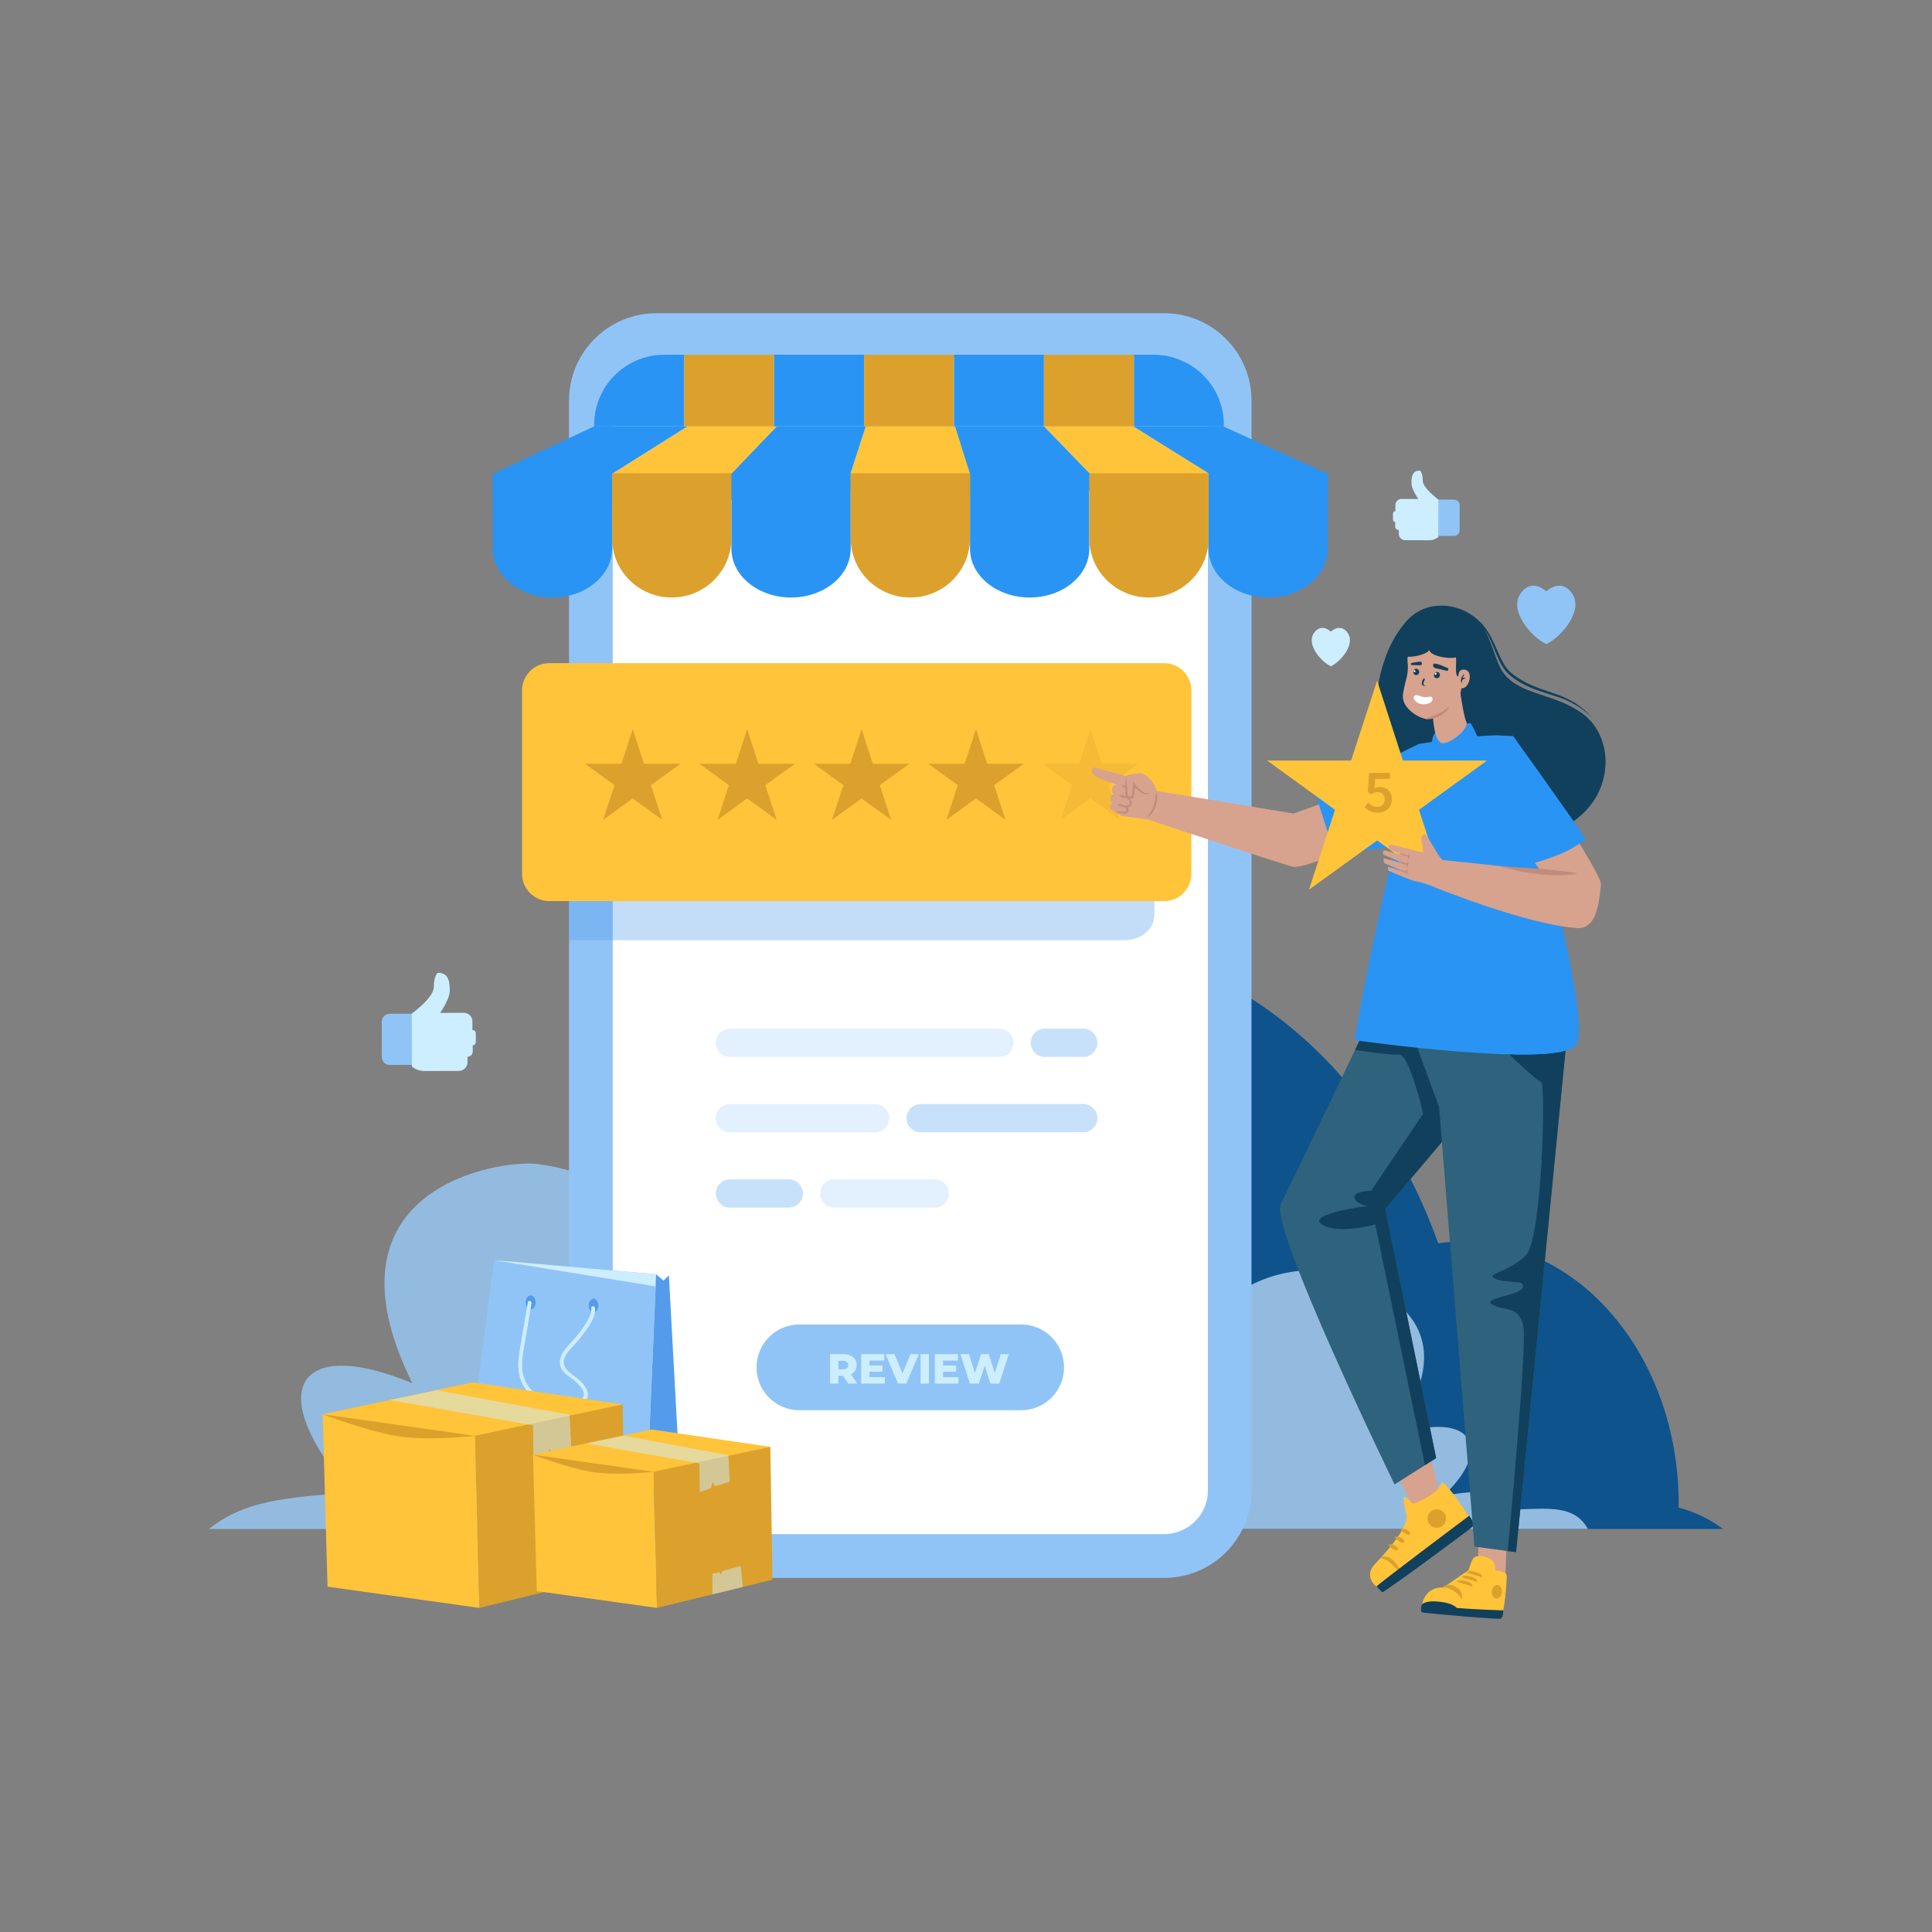 <svg width="206" height="206" viewBox="0 0 206 206" fill="none" xmlns="http://www.w3.org/2000/svg">
<rect x="0" y="0" width="206" height="206" fill="#808080" stroke="none"/>
<path d="M183.727 163.023H49.03C50.452 153.557 55.551 145.636 62.467 141.528C65.026 139.992 67.844 138.983 70.807 138.613C72.638 131.06 75.812 124.204 79.993 118.444C88.041 107.366 99.835 100.381 112.976 100.381C131.069 100.381 146.599 113.629 153.343 132.561C154.195 132.455 155.056 132.375 155.927 132.375C168.67 132.375 178.99 144.895 178.99 160.327C178.99 160.484 178.99 160.614 178.98 160.749C180.686 161.183 182.285 161.967 183.727 163.023Z" fill="#0E538C"/>
<path d="M108.302 163.023H169.312C167.702 160.117 164.28 161.018 160.596 160.941C159.908 158.768 158 158.814 153.89 159.483C159.096 154.734 157.472 150.069 148.391 153.11C158.763 138.989 142.684 135.762 140.31 135.48C137.318 135.123 123.565 137.322 130.854 152.026C122.024 148.361 119.608 152.693 126.272 160.316C119.905 160.615 112.276 162.013 108.302 163.023Z" fill="#93BBDF"/>
<path d="M22.273 163.023H108.34C102.757 161.726 91.189 160.19 85.985 160.081C85.012 157.012 82.317 157.076 76.51 158.021C83.866 151.313 81.571 144.722 68.743 149.018C83.396 129.07 60.681 124.511 57.326 124.112C53.099 123.608 33.669 126.715 43.968 147.488C31.492 142.31 28.079 148.43 37.495 159.199C28.5 159.62 25.308 160.676 22.273 163.023Z" fill="#93BBDF"/>
<path d="M133.441 42.706V158.923C133.441 164.074 129.27 168.245 124.133 168.245H69.995C64.844 168.245 60.673 164.074 60.673 158.923V42.706C60.673 37.569 64.844 33.398 69.995 33.398H124.133C129.27 33.398 133.441 37.569 133.441 42.706Z" fill="#91C4F6"/>
<path d="M128.795 42.711V158.908C128.795 161.057 127.349 162.86 125.373 163.4C124.975 163.511 124.558 163.573 124.13 163.573H69.999C69.815 163.573 69.642 163.562 69.459 163.542C67.147 163.277 65.334 161.301 65.334 158.908V42.711C65.334 40.328 67.147 38.342 69.459 38.077C69.642 38.057 69.815 38.046 69.999 38.046H124.13C124.558 38.046 124.975 38.108 125.373 38.219C127.349 38.76 128.795 40.572 128.795 42.711Z" fill="white"/>
<path d="M108.882 141.223H85.237C82.712 141.223 80.665 143.27 80.665 145.796C80.665 148.321 82.712 150.369 85.237 150.369H108.882C111.407 150.369 113.455 148.321 113.455 145.796C113.455 143.27 111.407 141.223 108.882 141.223Z" fill="#91C4F6"/>
<path d="M89.882 146.691H89.399V147.524H88.511V144.387H89.946C90.229 144.387 90.476 144.435 90.685 144.529C90.894 144.623 91.055 144.757 91.168 144.932C91.282 145.107 91.339 145.312 91.339 145.548C91.339 145.775 91.286 145.973 91.18 146.142C91.074 146.311 90.922 146.443 90.725 146.538L91.402 147.524H90.452L89.882 146.691ZM90.304 145.207C90.211 145.127 90.074 145.087 89.892 145.087H89.399V146.005H89.892C90.074 146.005 90.211 145.966 90.304 145.886C90.396 145.808 90.443 145.694 90.443 145.548C90.443 145.402 90.396 145.288 90.304 145.207Z" fill="#CDEEFF"/>
<path d="M94.346 146.838V147.524H91.827V144.387H94.287V145.073H92.706V145.602H94.099V146.265H92.706V146.838H94.346Z" fill="#CDEEFF"/>
<path d="M97.975 144.387L96.631 147.524H95.757L94.417 144.387H95.376L96.228 146.431L97.097 144.387H97.975Z" fill="#CDEEFF"/>
<path d="M98.159 144.387H99.047V147.524H98.159V144.387Z" fill="#CDEEFF"/>
<path d="M102.196 146.838V147.524H99.678V144.387H102.138V145.073H100.556V145.602H101.95V146.265H100.556V146.838H102.196Z" fill="#CDEEFF"/>
<path d="M107.565 144.387L106.548 147.524H105.598L104.997 145.615L104.37 147.524H103.42L102.403 144.387H103.317L103.949 146.39L104.612 144.387H105.428L106.06 146.408L106.718 144.387H107.565Z" fill="#CDEEFF"/>
<path d="M120.836 45.471L128.783 50.465L128.865 50.658V50.663L128.99 50.946C129.957 53.073 133.737 54.883 137.406 54.883C139.389 54.883 140.847 54.362 141.586 53.548V50.658L141.468 50.471L130.436 45.471H120.836Z" fill="#2A94F4"/>
<path d="M122.202 54.882H125.717C128.46 54.882 130.094 52.414 129.395 50.792L120.836 45.47H111.328L116.463 50.76C116.883 52.382 119.46 54.882 122.202 54.882Z" fill="#FFC439"/>
<path d="M101.82 45.472L103.445 50.891C103.63 53.041 106.805 54.884 110.513 54.884C114.231 54.884 116.921 52.813 116.365 50.663L111.329 45.472H101.82Z" fill="#2A94F4"/>
<path d="M95.308 54.882H98.823C101.566 54.882 103.894 53.154 103.754 51.532L101.82 45.47H92.312L90.458 51.194C90.318 52.816 92.566 54.882 95.308 54.882Z" fill="#FFC439"/>
<path d="M82.803 45.472L77.236 51.226C76.68 53.376 79.91 54.884 83.618 54.884C87.336 54.884 90.32 53.199 90.506 51.049L92.311 45.472H82.803Z" fill="#2A94F4"/>
<path d="M68.414 54.882H71.929C74.672 54.882 76.817 52.928 77.236 51.307L82.803 45.47H73.296L64.011 51.303C63.312 52.925 65.671 54.882 68.414 54.882Z" fill="#FFC439"/>
<path d="M52.543 50.674V53.542C53.275 54.356 54.74 54.882 56.723 54.882C60.44 54.882 64.241 53.038 65.166 50.889L65.263 50.669V50.663L65.346 50.465H65.353L73.293 45.471H63.326L52.667 50.471L52.543 50.674Z" fill="#2A94F4"/>
<path d="M128.866 50.471V58.502C128.866 61.376 131.719 63.711 135.229 63.711C138.746 63.711 141.586 61.375 141.586 58.502V50.657L141.468 50.471H128.866Z" fill="#2A94F4"/>
<path d="M103.426 50.468V58.504C103.426 61.375 106.279 63.71 109.787 63.71C113.303 63.71 116.147 61.375 116.147 58.504V50.468H103.426Z" fill="#2A94F4"/>
<path d="M77.985 50.468V58.504C77.985 61.375 80.838 63.71 84.346 63.71C87.862 63.71 90.706 61.375 90.706 58.504V50.468H77.985Z" fill="#2A94F4"/>
<path d="M116.147 50.465V57.404C116.147 60.886 118.994 63.708 122.507 63.708C126.019 63.708 128.867 60.886 128.867 57.404V50.465H116.147Z" fill="#DBA12C"/>
<path d="M90.706 57.404C90.706 60.885 93.554 63.707 97.066 63.707C100.579 63.707 103.426 60.885 103.426 57.404V50.465H90.706V57.404Z" fill="#DBA12C"/>
<path d="M65.265 57.404C65.265 60.885 68.113 63.707 71.625 63.707C75.138 63.707 77.986 60.885 77.986 57.404V50.465H65.265V57.404Z" fill="#DBA12C"/>
<path d="M52.543 50.674V58.502C52.543 61.376 55.396 63.711 58.906 63.711C62.423 63.711 65.263 61.375 65.263 58.502V50.471H52.667L52.543 50.674Z" fill="#2A94F4"/>
<path d="M82.534 37.822H72.942V45.471H82.534V37.822Z" fill="#DBA12C"/>
<path d="M92.127 37.822H82.534V45.471H92.127V37.822Z" fill="#2A94F4"/>
<path d="M101.719 37.822H92.127V45.471H101.719V37.822Z" fill="#DBA12C"/>
<path d="M111.311 37.822H101.719V45.471H111.311V37.822Z" fill="#2A94F4"/>
<path d="M120.904 37.822H111.311V45.471H120.904V37.822Z" fill="#DBA12C"/>
<path d="M63.35 45.306V45.471H72.942V37.822H70.834C66.701 37.822 63.35 41.172 63.35 45.306Z" fill="#2A94F4"/>
<path d="M123.012 37.822H120.904V45.471H130.496V45.306C130.496 41.172 127.145 37.822 123.012 37.822Z" fill="#2A94F4"/>
<g opacity="0.5">
<path opacity="0.5" d="M77.832 112.697H106.555C107.386 112.697 108.06 112.023 108.06 111.191C108.06 110.359 107.386 109.685 106.555 109.685H77.832C77 109.685 76.325 110.359 76.325 111.191C76.325 112.023 77 112.697 77.832 112.697Z" fill="#91C4F6"/>
<path d="M111.407 112.697H115.503C116.334 112.697 117.009 112.023 117.009 111.191C117.009 110.359 116.334 109.685 115.503 109.685H111.407C110.576 109.685 109.901 110.359 109.901 111.191C109.901 112.023 110.576 112.697 111.407 112.697Z" fill="#91C4F6"/>
<path d="M84.105 125.75H77.832C77 125.75 76.325 126.424 76.325 127.255C76.325 128.088 77 128.762 77.832 128.762H84.105C84.937 128.762 85.611 128.088 85.611 127.255C85.611 126.424 84.937 125.75 84.105 125.75Z" fill="#91C4F6"/>
<path opacity="0.5" d="M99.668 125.75H88.959C88.127 125.75 87.452 126.424 87.452 127.255C87.452 128.088 88.127 128.762 88.959 128.762H99.668C100.5 128.762 101.175 128.088 101.175 127.255C101.175 126.424 100.5 125.75 99.668 125.75Z" fill="#91C4F6"/>
<path d="M115.503 117.717H98.162C97.33 117.717 96.656 118.391 96.656 119.223C96.656 120.055 97.33 120.729 98.162 120.729H115.503C116.334 120.729 117.009 120.055 117.009 119.223C117.009 118.391 116.334 117.717 115.503 117.717Z" fill="#91C4F6"/>
<path opacity="0.5" d="M77.832 120.729H93.309C94.141 120.729 94.815 120.055 94.815 119.223C94.815 118.391 94.141 117.717 93.309 117.717H77.832C77 117.717 76.325 118.391 76.325 119.223C76.325 120.055 77 120.729 77.832 120.729Z" fill="#91C4F6"/>
</g>
<path opacity="0.35" d="M123.09 78.994V97.536C123.09 99.026 121.696 100.241 119.957 100.241H60.673V76.29H119.957C121.696 76.29 123.09 77.504 123.09 78.994Z" fill="#549BEC"/>
<path d="M124.132 70.712H58.561C56.963 70.712 55.667 72.007 55.667 73.606V93.184C55.667 94.782 56.963 96.078 58.561 96.078H124.132C125.73 96.078 127.025 94.782 127.025 93.184V73.605C127.025 72.007 125.73 70.712 124.132 70.712Z" fill="#FFC439"/>
<path d="M67.468 77.744L66.264 81.438H62.416H62.381L65.52 83.716L64.316 87.41L67.468 85.132L70.56 87.374L70.607 87.41L69.403 83.716L72.472 81.497L72.484 81.486L72.543 81.438H68.66L67.468 77.744Z" fill="#DBA12C"/>
<path d="M79.667 77.744L78.464 81.438H74.616H74.581L77.72 83.716L76.516 87.41L79.667 85.132L82.76 87.374L82.807 87.41L81.603 83.716L84.672 81.497L84.683 81.486L84.743 81.438H80.86L79.667 77.744Z" fill="#DBA12C"/>
<path d="M91.867 77.744L90.664 81.438H86.816H86.781L89.92 83.716L88.716 87.41L91.867 85.132L94.96 87.374L95.007 87.41L93.803 83.716L96.872 81.497L96.883 81.486L96.942 81.438H93.059L91.867 77.744Z" fill="#DBA12C"/>
<path d="M104.067 77.744L102.863 81.438H99.016H98.981L102.12 83.716L100.916 87.41L104.067 85.132L107.159 87.374L107.206 87.41L106.003 83.716L109.071 81.497L109.083 81.486L109.142 81.438H105.259L104.067 77.744Z" fill="#DBA12C"/>
<path opacity="0.25" d="M117.459 81.438L116.266 77.744L115.063 81.438H111.215H111.18L114.319 83.716L113.115 87.41L116.266 85.132L119.359 87.374L119.406 87.41L118.202 83.716L121.271 81.497L121.283 81.486L121.342 81.438H117.459Z" fill="#DBA12C"/>
<path d="M147.589 70.487C147.579 70.52 147.572 70.555 147.562 70.589C148.04 69.023 148.824 67.574 149.881 66.326C151.739 64.132 154.555 64.264 156.427 65.273C156.425 65.271 156.422 65.269 156.42 65.267C156.425 65.27 156.429 65.274 156.434 65.276C156.512 65.319 156.584 65.366 156.659 65.411C157.231 65.753 157.75 66.189 158.18 66.707C158.669 67.3 159.032 67.984 159.349 68.675C159.672 69.365 159.935 70.078 160.308 70.72C160.496 71.038 160.707 71.342 160.968 71.596C161.225 71.848 161.536 72.065 161.844 72.272C163.082 73.107 164.554 73.532 165.979 74.032C166.705 74.279 167.401 74.612 168.045 75.022C168.675 75.451 169.277 75.94 169.727 76.555C169.226 75.985 168.615 75.527 167.969 75.146C167.319 74.768 166.628 74.465 165.909 74.249C165.182 74.033 164.461 73.797 163.744 73.533C163.031 73.266 162.321 72.95 161.68 72.518C161.363 72.299 161.051 72.078 160.769 71.795C160.489 71.516 160.267 71.189 160.074 70.854C159.693 70.179 159.434 69.461 159.145 68.765C158.896 68.166 158.608 67.584 158.245 67.05C159.206 68.713 159.548 70.773 160.337 71.799C162.156 74.162 165.76 73.889 168.779 76.119C171.904 78.429 172.262 83.969 168.256 87.209C164.481 90.263 155.94 89.414 151.09 84.065C147.94 80.591 146.738 76.629 147.08 73.024C146.902 74.588 146.97 76.174 147.322 77.701C147.601 78.879 148.033 80.021 148.616 81.081C149.199 82.141 149.918 83.127 150.744 84.012C151.57 84.897 152.465 85.725 153.457 86.422C154.44 87.129 155.515 87.707 156.637 88.166C157.759 88.625 158.937 88.953 160.14 89.136C161.34 89.325 162.568 89.39 163.783 89.261C161.36 89.622 158.847 89.258 156.549 88.387C154.246 87.503 152.191 86.023 150.526 84.212C148.865 82.398 147.604 80.172 147.104 77.749C146.593 75.334 146.79 72.796 147.589 70.487Z" fill="#11405C"/>
<path d="M148.234 155.68L151.562 162.557L153.773 160.382L152.23 154.108L148.234 155.68Z" fill="#D7A28E"/>
<path d="M153.7 158.112C153.88 157.541 157.166 162.203 156.932 162.56C156.698 162.918 148.613 169.122 147.605 169.337C146.597 169.552 145.436 168.051 146.517 166.869C147.597 165.686 149.923 163.288 149.994 161.687C149.994 161.687 149.57 159.928 149.685 159.65C149.8 159.373 150.618 160.352 150.618 160.352C150.618 160.352 153.268 159.485 153.7 158.112Z" fill="#FFC439"/>
<path d="M147.221 166.109C147.239 166.172 147.386 166.171 147.579 166.233C147.774 166.297 148.017 166.454 148.268 166.677C148.768 167.131 149.122 167.601 149.225 167.538C149.321 167.488 149.121 166.892 148.545 166.365C148.259 166.106 147.905 165.94 147.624 165.941C147.341 165.946 147.203 166.065 147.221 166.109Z" fill="#DBA12C"/>
<path d="M156.652 161.612C156.778 161.767 157.302 162.482 157.052 162.751C156.803 163.019 147.544 169.854 147.391 169.771C147.237 169.688 146.872 169.228 146.775 169.159C146.679 169.091 156.652 161.612 156.652 161.612Z" fill="#11405C"/>
<path d="M150.354 163.533C150.394 163.12 149.475 162.893 149.36 163.039C149.245 163.184 150.315 163.941 150.354 163.533Z" fill="#DBA12C"/>
<path d="M149.741 164.376C149.78 163.962 148.861 163.736 148.746 163.881C148.631 164.026 149.702 164.783 149.741 164.376Z" fill="#DBA12C"/>
<path d="M149.056 165.191C149.096 164.778 148.177 164.551 148.062 164.696C147.947 164.842 149.017 165.598 149.056 165.191Z" fill="#DBA12C"/>
<path d="M152.404 162.494C152.723 162.934 153.339 163.031 153.779 162.712C154.219 162.392 154.316 161.776 153.997 161.336C153.677 160.896 153.061 160.799 152.621 161.119C152.181 161.438 152.084 162.054 152.404 162.494Z" fill="#DBA12C"/>
<path d="M158.339 116.325L147.694 128.919L153.128 155.472L148.695 158.276C148.695 158.276 135.339 130.842 136.555 128.4C137.772 125.958 146.774 107.178 146.774 107.178L159.87 107.771L158.339 116.325Z" fill="#2F627C"/>
<path d="M158.338 116.326L147.696 128.917L153.129 155.469L151.933 156.223L146.642 130.555C146.642 130.555 142.7 131.674 140.953 130.555C139.2 129.436 145.911 128.562 145.911 128.562C145.911 128.562 144.797 128.562 144.442 127.781C144.092 127.006 146.205 126.957 146.205 126.957L151.753 118.734C151.753 118.734 150.246 112.313 149.17 112.439C148.455 112.526 146.025 112.182 144.491 111.942C145.818 109.174 146.773 107.181 146.773 107.181L159.872 107.77L158.338 116.326Z" fill="#11405C"/>
<path d="M160.636 163.827C160.619 164.047 160.57 167.414 160.489 168.345C160.109 168.757 157.801 168.554 157.651 168.063C157.5 167.572 157.691 163.533 157.691 163.533L160.636 163.827Z" fill="#D7A28E"/>
<path d="M160.049 172.33C159.709 172.45 152.645 171.747 151.949 171.692C151.252 171.637 151.718 169.153 153.872 169.273L156.576 167.424C156.729 166.93 156.925 166.385 157.079 166.17C157.359 165.785 158.411 165.82 159.048 166.324C159.344 166.56 159.446 167.012 159.453 167.453C160.137 167.522 160.644 167.643 160.659 168.025C160.679 168.555 160.391 172.21 160.049 172.33Z" fill="#FFC439"/>
<path d="M155.883 170.568C155.846 170.319 154.883 169.174 153.773 169.283C153.773 169.283 154.32 168.601 155.322 169.267C156.062 169.758 155.883 170.568 155.883 170.568Z" fill="#DBA12C"/>
<path d="M159.066 169.679C159.035 170.076 159.251 170.417 159.55 170.44C159.849 170.464 160.116 170.161 160.147 169.765C160.179 169.368 159.962 169.027 159.663 169.004C159.365 168.98 159.097 169.283 159.066 169.679Z" fill="#DBA12C"/>
<path d="M156.883 169.143C156.591 168.947 155.059 168.728 155.417 168.547C155.776 168.366 156.905 168.701 156.97 168.977C157.034 169.252 156.883 169.143 156.883 169.143Z" fill="#DBA12C"/>
<path d="M157.401 168.656C157.109 168.46 155.577 168.241 155.935 168.06C156.294 167.879 157.423 168.214 157.487 168.49C157.552 168.765 157.401 168.656 157.401 168.656Z" fill="#DBA12C"/>
<path d="M157.918 168.169C157.627 167.973 156.095 167.754 156.453 167.573C156.812 167.392 157.941 167.727 158.006 168.003C158.07 168.278 157.918 168.169 157.918 168.169Z" fill="#DBA12C"/>
<path d="M160.286 171.709C160.286 171.704 157.153 171.607 155.408 171.46C155.213 171.444 155.094 170.932 153.349 170.769C152.142 170.64 151.702 170.99 151.656 171.03C151.57 171.103 151.358 171.844 151.696 171.931C152.033 172.018 159.886 172.711 160.03 172.587C160.313 172.342 160.286 171.709 160.286 171.709Z" fill="#11405C"/>
<path d="M167.227 108.963L161.651 165.501L157.21 164.908L153.443 118.041L150.45 109.89L167.227 108.963Z" fill="#2F627C"/>
<path d="M167.227 108.96L161.652 165.499L160.762 165.379C161.111 161.65 162.788 143.599 162.438 141.502C162.051 139.171 160.363 139.815 159.113 139.106C157.868 138.39 162.182 138.128 162.373 137.26C162.569 136.386 160.948 136.9 159.522 136.381C158.092 135.862 160.948 135.666 162.7 133.847C164.453 132.035 164.841 115.425 164.322 115.36C163.923 115.31 160.211 111.92 158.152 109.463L167.227 108.96Z" fill="#11405C"/>
<path d="M142.927 84.955L137.921 86.741L123.325 84.331L122.426 87.382C122.426 87.382 137.526 92.441 137.982 92.441C139.507 92.441 144.443 90.232 144.443 90.232L142.927 84.955Z" fill="#D7A28E"/>
<path d="M118.426 86.234C118.344 86.051 118.935 85.713 118.935 85.713C118.935 85.713 118.588 85.522 118.763 85.182C118.865 84.983 119.187 84.892 119.187 84.892C119.187 84.892 118.792 84.624 118.944 84.218C119.097 83.811 119.579 83.886 119.579 83.886C119.579 83.886 119.09 83.386 119.64 83C120.023 82.731 120.208 82.717 120.505 82.845C120.956 82.749 121.851 82.678 122.169 82.811C122.721 83.043 123.176 83.717 123.325 84.331C123.925 84.515 124.813 84.842 124.813 84.842L123.796 87.727L122.426 87.382L119.679 87.013C119.679 87.013 118.686 86.595 118.426 86.234Z" fill="#D7A28E"/>
<path d="M120.208 86.473C120.286 85.986 119.746 85.939 119.746 85.939C119.746 85.939 120.489 86.158 120.56 85.644C120.634 85.107 119.77 84.958 119.77 84.958C119.77 84.958 120.76 85.058 120.907 84.633C121.024 84.296 120.024 83.859 120.024 83.859C120.024 83.859 120.878 84.003 121.023 83.572C121.18 83.107 120.506 82.845 120.506 82.845L116.57 81.826C116.57 81.826 116.229 82.269 116.557 82.568C116.584 82.593 117.056 82.908 117.256 82.99C117.887 83.249 119.097 83.686 119.097 83.686C119.097 83.686 118.86 83.692 118.708 83.782C118.612 83.839 118.512 84.356 118.568 84.454C118.649 84.595 118.783 84.674 118.783 84.674C118.783 84.674 118.603 84.679 118.491 84.797C118.428 84.863 118.366 85.307 118.394 85.383C118.449 85.535 118.577 85.624 118.577 85.624C118.577 85.624 118.387 85.799 118.392 86.129C118.398 86.498 120.144 86.869 120.208 86.473Z" fill="#D7A28E"/>
<path d="M120.711 84.086C120.694 84.146 120.431 84.125 120.124 84.038C119.817 83.952 119.581 83.833 119.598 83.773C119.615 83.712 119.878 83.733 120.185 83.82C120.493 83.906 120.728 84.025 120.711 84.086Z" fill="#C18C7C"/>
<path d="M120.183 85.05C120.166 85.11 119.971 85.107 119.747 85.043C119.524 84.979 119.357 84.878 119.374 84.818C119.391 84.758 119.586 84.761 119.81 84.825C120.033 84.889 120.2 84.99 120.183 85.05Z" fill="#C18C7C"/>
<path d="M120.109 86.028C120.093 86.088 119.869 86.08 119.61 86.009C119.35 85.938 119.154 85.831 119.17 85.771C119.187 85.71 119.41 85.719 119.67 85.79C119.929 85.861 120.126 85.968 120.109 86.028Z" fill="#C18C7C"/>
<path d="M120.075 85.002C120.087 84.98 120.265 85.022 120.494 85.224C120.549 85.277 120.608 85.342 120.65 85.436C120.695 85.526 120.695 85.668 120.646 85.77C120.6 85.879 120.508 85.975 120.402 86.031C120.355 86.06 120.28 86.088 120.249 86.097L120.249 86.099L120.249 86.099V86.099C120.25 86.1 120.265 86.125 120.271 86.138C120.287 86.17 120.301 86.203 120.31 86.238C120.33 86.308 120.334 86.382 120.324 86.451C120.322 86.482 120.309 86.524 120.285 86.568C120.267 86.613 120.228 86.633 120.198 86.662C120.132 86.702 120.069 86.72 120.011 86.73C119.781 86.76 119.598 86.724 119.442 86.695C119.135 86.629 118.959 86.547 118.966 86.518C118.974 86.487 119.164 86.512 119.465 86.536C119.613 86.545 119.798 86.558 119.971 86.524C120.013 86.515 120.05 86.5 120.074 86.484C120.078 86.473 120.097 86.47 120.093 86.46C120.095 86.455 120.102 86.447 120.104 86.422C120.108 86.382 120.105 86.341 120.093 86.301C120.087 86.281 120.079 86.261 120.069 86.241C120.062 86.228 120.062 86.228 120.048 86.204C120.029 86.18 120.013 86.157 119.989 86.133C119.922 86.065 119.855 85.998 119.789 85.931C119.919 85.92 120.061 85.916 120.16 85.89C120.231 85.87 120.254 85.86 120.297 85.839C120.374 85.801 120.428 85.747 120.46 85.685C120.534 85.564 120.462 85.432 120.38 85.329C120.21 85.127 120.057 85.031 120.075 85.002Z" fill="#C18C7C"/>
<path d="M123.285 84.526C123.332 84.514 123.48 85.174 123.224 85.951C123.096 86.332 122.899 86.648 122.721 86.841C122.546 87.038 122.398 87.12 122.379 87.095C122.342 87.054 122.777 86.6 123.009 85.879C123.247 85.164 123.209 84.529 123.285 84.526Z" fill="#C18C7C"/>
<path d="M120.177 84.939C120.112 84.643 119.961 82.849 120.102 82.725C120.243 82.601 121.38 82.415 121.686 82.449C121.992 82.482 122.982 83.113 123.054 83.994C123.054 83.994 122.511 84.922 121.822 84.505C121.133 84.088 120.922 83.631 120.922 83.631C120.922 83.631 120.845 85 120.718 85.038C120.59 85.076 120.177 84.939 120.177 84.939Z" fill="#D7A28E"/>
<path d="M122.675 84.507C122.682 84.517 122.644 84.563 122.548 84.614C122.454 84.663 122.294 84.722 122.086 84.688C121.984 84.672 121.875 84.631 121.771 84.567C121.673 84.505 121.569 84.437 121.465 84.356C121.36 84.275 121.252 84.184 121.147 84.079L121.069 83.998C121.043 83.971 121.011 83.932 121.018 83.942L121.009 83.935C121.009 83.935 121.01 83.945 121.01 83.947L121.01 83.969L121 84.095C120.987 84.263 120.971 84.437 120.947 84.614C120.936 84.696 120.924 84.777 120.906 84.859C120.899 84.9 120.888 84.942 120.874 84.986C120.874 85.002 120.844 85.043 120.828 85.072C120.821 85.09 120.806 85.1 120.792 85.111C120.786 85.119 120.775 85.118 120.773 85.133L120.749 85.145C120.643 85.165 120.602 85.154 120.55 85.149C120.499 85.143 120.452 85.134 120.405 85.124L120.268 85.092C120.203 85.074 120.138 85.055 120.073 85.037C120.059 85.002 120.057 84.955 120.048 84.915C120.041 84.871 120.042 84.864 120.039 84.837L120.028 84.706C120.023 84.622 120.018 84.538 120.014 84.457C119.999 84.135 119.998 83.848 119.999 83.608C120.003 83.129 120.033 82.837 120.064 82.839C120.09 82.84 120.112 83.127 120.148 83.603C120.167 83.849 120.188 84.132 120.212 84.445C120.219 84.524 120.226 84.605 120.234 84.688L120.249 84.812L120.256 84.863L120.257 84.866L120.261 84.866L120.32 84.88L120.448 84.908C120.491 84.916 120.534 84.924 120.576 84.928C120.615 84.933 120.67 84.934 120.655 84.933C120.656 84.928 120.652 84.944 120.66 84.916C120.669 84.885 120.678 84.851 120.684 84.813C120.7 84.74 120.711 84.662 120.722 84.584C120.745 84.413 120.762 84.242 120.777 84.076C120.786 83.958 120.796 83.842 120.805 83.727C120.815 83.569 120.826 83.414 120.836 83.261C120.947 83.457 121.043 83.643 121.129 83.748L121.222 83.861L121.292 83.939C121.386 84.041 121.484 84.132 121.58 84.214C121.675 84.297 121.77 84.368 121.859 84.434C121.944 84.495 122.03 84.535 122.113 84.558C122.281 84.603 122.426 84.574 122.521 84.548C122.617 84.521 122.668 84.497 122.675 84.507Z" fill="#C18C7C"/>
<path d="M151.286 79.323L140.273 84.684L142.308 91.022L152.438 89.843L154.038 85.049L151.286 79.323Z" fill="#2A94F4"/>
<path d="M144.443 110.908C144.443 110.908 166.075 113.979 168.036 111.423C169.997 108.867 161.755 79.046 160.554 78.532C159.354 78.019 151.287 79.323 151.287 79.323C151.287 79.323 146.272 99.511 144.443 110.908Z" fill="#2A94F4"/>
<path d="M168.035 111.423C167.396 112.253 164.688 112.488 161.313 112.428C162.793 111.925 165.785 110.855 165.862 110.413C165.96 109.829 164.158 108.759 163.574 108.371C162.99 107.983 166.151 107.787 166.298 106.034C166.446 104.281 163.912 100.781 161.772 100.001C159.888 99.318 150.224 94.66 147.936 93.558C148.002 93.274 148.062 92.99 148.133 92.711L150.333 93.323L153.282 91.696L164.19 91.695L164.464 90.303C166.844 99.132 169.181 109.932 168.035 111.423Z" fill="#2A94F4"/>
<path d="M153.021 78.157C153.142 78.051 156.542 77.072 156.727 77.092C156.912 77.112 157.355 78.184 157.518 78.517C157.68 78.85 156.938 80.274 156.507 80.529C156.075 80.785 155.016 80.422 154.69 80.214C154.69 80.214 154.06 80.889 153.329 80.952C152.597 81.014 152.464 78.647 153.021 78.157Z" fill="#2A94F4"/>
<path d="M153.806 79.236C154.693 79.318 156.636 77.665 156.36 77.009C156.107 76.408 155.797 74.678 155.642 73.273L152.731 75.746C152.779 76.062 152.816 79.144 153.806 79.236Z" fill="#D7A28E"/>
<path d="M155.864 71.509C155.922 72.237 155.844 72.958 155.808 73.434C155.674 75.253 152.303 76.691 152.085 76.666C151.285 76.573 149.372 75.497 149.597 74.008C149.859 72.274 150.238 72.081 150.078 70.452C150.06 70.292 150.07 70.152 150.099 70.021C150.622 70.09 152.068 69.809 152.396 69.32C152.564 69.95 154.411 70.295 155.233 70.096C155.343 70.479 155.069 72.123 155.484 72.128C155.583 72.13 155.734 71.886 155.864 71.509Z" fill="#D7A28E"/>
<path d="M152.084 76.667C152.096 76.737 152.74 76.704 153.459 76.364C153.817 76.196 154.108 75.969 154.281 75.77C154.455 75.569 154.505 75.407 154.473 75.388C154.437 75.364 154.33 75.476 154.139 75.62C153.947 75.764 153.668 75.944 153.333 76.101C152.664 76.418 152.065 76.58 152.084 76.667Z" fill="#C18C7C"/>
<path d="M155.612 73.299C156.502 73.846 157.159 71.791 156.349 71.453C156.115 71.356 155.654 71.321 155.542 71.787C155.421 72.29 155.417 73.179 155.612 73.299Z" fill="#D7A28E"/>
<path d="M156.139 71.834C155.951 71.984 155.611 72.489 155.849 72.861C155.849 72.861 155.842 72.607 155.973 72.45L156.308 72.287L155.969 72.271L156.139 71.834Z" fill="#11405C"/>
<path d="M151.887 72.343C152.045 72.402 151.561 72.991 151.87 73.043C152.179 73.096 151.679 73.225 151.613 72.981C151.547 72.737 151.746 72.291 151.887 72.343Z" fill="#11405C"/>
<path d="M152.917 71.874C152.852 72.05 152.932 72.243 153.096 72.304C153.26 72.365 153.447 72.273 153.513 72.097C153.578 71.921 153.498 71.729 153.334 71.667C153.17 71.606 152.983 71.698 152.917 71.874Z" fill="#11405C"/>
<path d="M152.989 71.816C152.971 71.876 152.996 71.936 153.046 71.951C153.095 71.966 153.15 71.93 153.168 71.87C153.186 71.811 153.16 71.75 153.111 71.736C153.062 71.721 153.007 71.757 152.989 71.816Z" fill="white"/>
<path d="M154.297 71.53C154.386 71.549 154.484 71.311 154.407 71.261C154.407 71.261 153.069 70.6 152.835 70.792C152.835 70.792 152.792 70.964 152.805 71.02C152.825 71.108 152.935 71.221 153.082 71.252L154.297 71.53Z" fill="#11405C"/>
<path d="M150.689 71.657C150.696 71.844 150.843 71.992 151.018 71.986C151.194 71.98 151.331 71.823 151.325 71.636C151.318 71.448 151.171 71.301 150.996 71.306C150.82 71.312 150.683 71.469 150.689 71.657Z" fill="#11405C"/>
<path d="M150.733 71.576C150.739 71.637 150.786 71.683 150.837 71.678C150.888 71.673 150.925 71.619 150.919 71.558C150.913 71.496 150.867 71.45 150.815 71.455C150.764 71.46 150.727 71.514 150.733 71.576Z" fill="white"/>
<path d="M150.492 70.907C150.425 70.904 150.403 70.734 150.458 70.708C150.458 70.708 151.496 70.46 151.564 70.585C151.564 70.585 151.613 70.746 151.609 70.793C151.601 70.866 151.525 70.941 151.414 70.935L150.492 70.907Z" fill="#11405C"/>
<path d="M152.522 74.278C151.539 74.475 151.423 74.11 151.008 74.126C150.781 74.135 150.669 74.333 150.75 74.512C150.75 74.512 151.138 75.354 152.27 75.021C152.984 74.811 152.739 74.235 152.522 74.278Z" fill="white"/>
<path d="M167.015 87.652C167.015 87.652 170.536 93.235 170.68 94.124C170.823 95.013 166.615 96.055 165.822 95.048C165.507 94.648 162.694 90.645 162.694 90.645L167.015 87.652Z" fill="#D7A28E"/>
<path d="M159.392 78.413L161.342 78.48C161.342 78.48 167.78 87.467 169.085 89.467C167.16 90.984 165.183 91.522 163.442 92.073C161.709 89.906 161.632 89.607 160.656 87.95C158.775 83.896 159.392 78.413 159.392 78.413Z" fill="#2A94F4"/>
<path d="M159.439 83.781C159.6 84.637 161.932 90.623 163.324 91.925C163.324 91.925 161.638 90.881 160.828 88.689C160.006 86.463 159.439 83.781 159.439 83.781Z" fill="#2A94F4"/>
<path d="M149.584 81.093L146.835 72.573L144.06 81.093H135.187H135.106L142.345 86.345L139.568 94.864L146.835 89.611L153.966 94.782L154.075 94.864L151.299 86.345L158.375 81.229L158.401 81.202L158.538 81.093H149.584Z" fill="#FFC439"/>
<path d="M145.517 86.076L145.864 85.591C146.113 85.827 146.421 86.037 146.84 86.037C147.305 86.037 147.646 85.742 147.646 85.238C147.646 84.74 147.338 84.458 146.88 84.458C146.611 84.458 146.46 84.53 146.211 84.694L145.851 84.465L145.976 82.409H148.202V83.044H146.631L146.546 84.052C146.722 83.967 146.88 83.915 147.096 83.915C147.809 83.915 148.405 84.321 148.405 85.218C148.405 86.128 147.704 86.652 146.938 86.652C146.264 86.652 145.825 86.384 145.517 86.076Z" fill="#DBA12C"/>
<path d="M151.946 88.938C151.484 89.007 151.555 89.477 151.555 89.477L151.772 90.915L148.203 90.025C148.203 90.025 147.946 90.334 148.143 90.536C148.232 90.629 149.937 91.244 149.937 91.244L147.553 90.652C147.553 90.652 147.325 91.022 147.551 91.142C147.659 91.199 149.744 92.093 149.744 92.093L147.537 91.499C147.537 91.499 147.514 91.972 147.597 92.017C148.027 92.247 149.627 92.917 149.627 92.917L148.033 92.421C148.033 92.421 147.86 92.796 148.192 92.908C148.59 93.043 150.433 93.907 151.086 93.997C151.942 94.115 154.352 95.131 154.352 95.131C154.352 95.131 155.21 92.406 155.298 92.185C154.97 92.081 153.802 91.695 153.802 91.695C153.087 90.923 152.865 90.086 151.946 88.938Z" fill="#D7A28E"/>
<path d="M153.802 91.695C153.802 91.695 165.864 93 166.406 92.94C166.948 92.879 170.92 93.389 170.707 94.438C170.495 95.487 170.504 99.145 168.117 98.959C162.517 98.52 152.829 94.541 152.829 94.541L153.932 91.844" fill="#D7A28E"/>
<path d="M159.87 92.378C159.87 92.378 166.234 92.657 168.252 93.137C168.252 93.137 165.265 93.891 159.87 92.378Z" fill="#C18C7C"/>
<path d="M150.274 91.315C150.263 91.354 150.021 91.323 149.732 91.245C149.445 91.166 149.22 91.071 149.23 91.031C149.241 90.991 149.483 91.023 149.772 91.101C150.06 91.18 150.284 91.275 150.274 91.315Z" fill="#C18C7C"/>
<path d="M150.121 92.188C150.108 92.227 149.881 92.189 149.615 92.104C149.348 92.018 149.142 91.917 149.154 91.878C149.167 91.839 149.393 91.876 149.66 91.962C149.927 92.048 150.133 92.149 150.121 92.188Z" fill="#C18C7C"/>
<path d="M150.046 93.016C150.034 93.056 149.844 93.035 149.62 92.97C149.396 92.906 149.224 92.821 149.235 92.781C149.246 92.742 149.437 92.763 149.661 92.828C149.885 92.892 150.057 92.977 150.046 93.016Z" fill="#C18C7C"/>
<path d="M150.104 92.678C150.14 92.706 150.086 92.817 150.067 92.949C150.045 93.081 150.065 93.196 150.03 93.216C149.995 93.24 149.891 93.111 149.92 92.926C149.95 92.742 150.078 92.653 150.104 92.678Z" fill="#C18C7C"/>
<path d="M150.182 91.9C150.217 91.927 150.163 92.039 150.144 92.171C150.122 92.303 150.142 92.418 150.107 92.438C150.072 92.462 149.968 92.333 149.997 92.148C150.027 91.964 150.155 91.874 150.182 91.9Z" fill="#C18C7C"/>
<path d="M150.319 91.075C150.355 91.102 150.301 91.213 150.282 91.345C150.26 91.477 150.28 91.592 150.245 91.612C150.21 91.636 150.106 91.507 150.135 91.322C150.165 91.138 150.293 91.049 150.319 91.075Z" fill="#C18C7C"/>
<path d="M167.618 63.281C166.413 61.547 164.874 63.058 164.874 63.058C164.874 63.058 163.335 61.547 162.13 63.281C160.858 65.11 163.267 67.923 164.874 68.681C166.48 67.923 168.889 65.11 167.618 63.281Z" fill="#91C4F6"/>
<path d="M143.703 67.497C142.912 66.357 141.9 67.35 141.9 67.35C141.9 67.35 140.889 66.357 140.097 67.497C139.261 68.699 140.845 70.547 141.9 71.046C142.956 70.547 144.539 68.699 143.703 67.497Z" fill="#CDEEFF"/>
<path d="M41.541 108.095L44.401 108.087L44.416 113.544L41.557 113.552C41.092 113.553 40.715 113.178 40.713 112.713L40.702 108.94C40.7 108.474 41.076 108.097 41.541 108.095Z" fill="#91C4F6"/>
<path d="M50.398 109.833H50.371L50.367 108.892C50.367 108.394 49.961 107.99 49.462 107.992L46.927 107.999C46.927 107.999 47.955 106.558 47.953 105.637C47.95 104.812 47.91 103.72 46.693 103.723C46.693 103.723 46.252 103.996 46.255 105.235C46.259 106.379 43.904 108.081 43.904 108.081L43.92 113.722C43.92 113.722 44.438 114.2 45.249 114.198L48.917 114.187C49.437 114.186 49.856 113.764 49.855 113.245L49.853 112.673C50.159 112.672 50.406 112.424 50.405 112.118L50.403 111.454C50.586 111.454 50.734 111.305 50.734 111.122L50.731 110.164C50.73 109.98 50.581 109.832 50.398 109.833Z" fill="#CDEEFF"/>
<path d="M155.045 53.276L153.017 53.27L153.007 57.138L155.034 57.144C155.363 57.145 155.631 56.878 155.632 56.549L155.64 53.874C155.641 53.544 155.374 53.276 155.045 53.276Z" fill="#91C4F6"/>
<path d="M148.766 54.507H148.786L148.788 53.84C148.788 53.487 149.076 53.201 149.43 53.202L151.227 53.207C151.227 53.207 150.498 52.186 150.5 51.533C150.501 50.948 150.53 50.173 151.393 50.176C151.393 50.176 151.705 50.37 151.703 51.248C151.701 52.059 153.37 53.266 153.37 53.266L153.358 57.265C153.358 57.265 152.992 57.603 152.416 57.602L149.816 57.594C149.448 57.593 149.15 57.294 149.151 56.926L149.152 56.521C148.936 56.52 148.761 56.344 148.761 56.127L148.763 55.657C148.633 55.657 148.528 55.551 148.528 55.421L148.53 54.742C148.531 54.612 148.636 54.507 148.766 54.507Z" fill="#CDEEFF"/>
<path d="M68.675 166.369L48.922 162.847L52.69 134.368L69.962 135.872L68.675 166.369Z" fill="#91C4F6"/>
<path d="M52.69 134.368L69.962 135.872L69.868 137.154L52.69 134.368Z" fill="#CDEEFF"/>
<path d="M69.962 135.872L70.746 136.544L71.32 135.99L72.875 164.53L71.347 164.879L68.675 166.369L69.962 135.872Z" fill="#549BEC"/>
<path d="M57.112 138.873C57.112 139.286 56.873 139.62 56.578 139.62C56.284 139.62 56.045 139.286 56.045 138.873C56.045 138.461 56.284 138.126 56.578 138.126C56.873 138.126 57.112 138.461 57.112 138.873Z" fill="#549BEC"/>
<path d="M63.804 139.197C63.804 139.597 63.573 139.921 63.287 139.921C63.001 139.921 62.77 139.597 62.77 139.197C62.77 138.797 63.001 138.472 63.287 138.472C63.573 138.472 63.804 138.797 63.804 139.197Z" fill="#549BEC"/>
<path d="M56.283 138.855C56.085 140.019 55.887 141.183 55.689 142.347C55.519 143.347 55.298 144.356 55.262 145.373C55.196 147.2 56.081 148.743 57.773 149.492C58.631 149.872 59.58 150.006 60.512 149.996C61.211 149.988 62.033 149.927 62.476 149.307C62.978 148.603 62.477 147.896 61.983 147.351C61.405 146.714 60.05 146.182 60.103 145.196C60.139 144.52 60.663 144.011 61.096 143.55C61.452 143.171 61.79 142.777 62.1 142.359C62.658 141.605 63.558 140.47 63.447 139.471C63.418 139.213 63.01 139.21 63.039 139.471C63.133 140.319 62.335 141.337 61.859 141.999C61.359 142.695 60.717 143.262 60.204 143.943C59.818 144.455 59.55 145.127 59.777 145.765C60.005 146.402 60.654 146.72 61.147 147.121C61.493 147.403 61.829 147.738 62.072 148.115C62.478 148.745 62.147 149.293 61.479 149.49C60.643 149.738 59.546 149.603 58.72 149.389C56.832 148.9 55.623 147.438 55.666 145.468C55.689 144.421 55.925 143.379 56.1 142.35C56.293 141.221 56.485 140.092 56.677 138.964C56.721 138.707 56.327 138.596 56.283 138.855Z" fill="#CDEEFF"/>
<path d="M34.407 150.793L50.399 147.395L66.391 149.742L50.68 155.159L34.407 150.793Z" fill="#FFC439"/>
<path d="M51.115 171.443L66.679 167.642L66.391 149.742L50.625 153.096L51.115 171.443Z" fill="#DBA12C"/>
<path opacity="0.5" d="M41.563 149.273L46.566 148.239L60.739 150.852L60.911 154.448L58.941 155.057L58.576 154.471L58.385 155.302L56.881 155.822L56.831 151.97L41.563 149.273Z" fill="#CDEEFF"/>
<path opacity="0.5" d="M58.59 169.624L58.581 166.831L59.546 166.644L59.759 166.985L59.87 166.507L62.396 165.791L62.692 168.62L58.59 169.624Z" fill="#CDEEFF"/>
<path d="M34.407 150.793L34.921 169.18L51.115 171.442L50.625 153.096L34.407 150.793Z" fill="#FFC439"/>
<path d="M34.407 150.793L50.625 153.096C50.625 153.096 45.565 153.691 42.205 153.096C38.844 152.501 34.407 150.793 34.407 150.793Z" fill="#DBA12C"/>
<path d="M56.831 155.104L69.484 152.416L82.137 154.272L69.707 158.559L56.831 155.104Z" fill="#FFC439"/>
<path d="M70.051 171.442L82.366 168.435L82.137 154.272L69.663 156.926L70.051 171.442Z" fill="#DBA12C"/>
<path opacity="0.5" d="M62.493 153.901L66.452 153.083L77.665 155.15L77.801 157.996L76.243 158.478L75.954 158.014L75.803 158.671L74.613 159.083L74.573 156.035L62.493 153.901Z" fill="#CDEEFF"/>
<path opacity="0.5" d="M75.965 170.003L75.958 167.794L76.722 167.646L76.89 167.915L76.978 167.538L78.976 166.971L79.211 169.209L75.965 170.003Z" fill="#CDEEFF"/>
<path d="M56.831 155.104L57.237 169.652L70.051 171.442L69.663 156.926L56.831 155.104Z" fill="#FFC439"/>
<path d="M56.831 155.104L69.663 156.926C69.663 156.926 65.66 157.397 63.001 156.926C60.342 156.455 56.831 155.104 56.831 155.104Z" fill="#DBA12C"/>
</svg>
